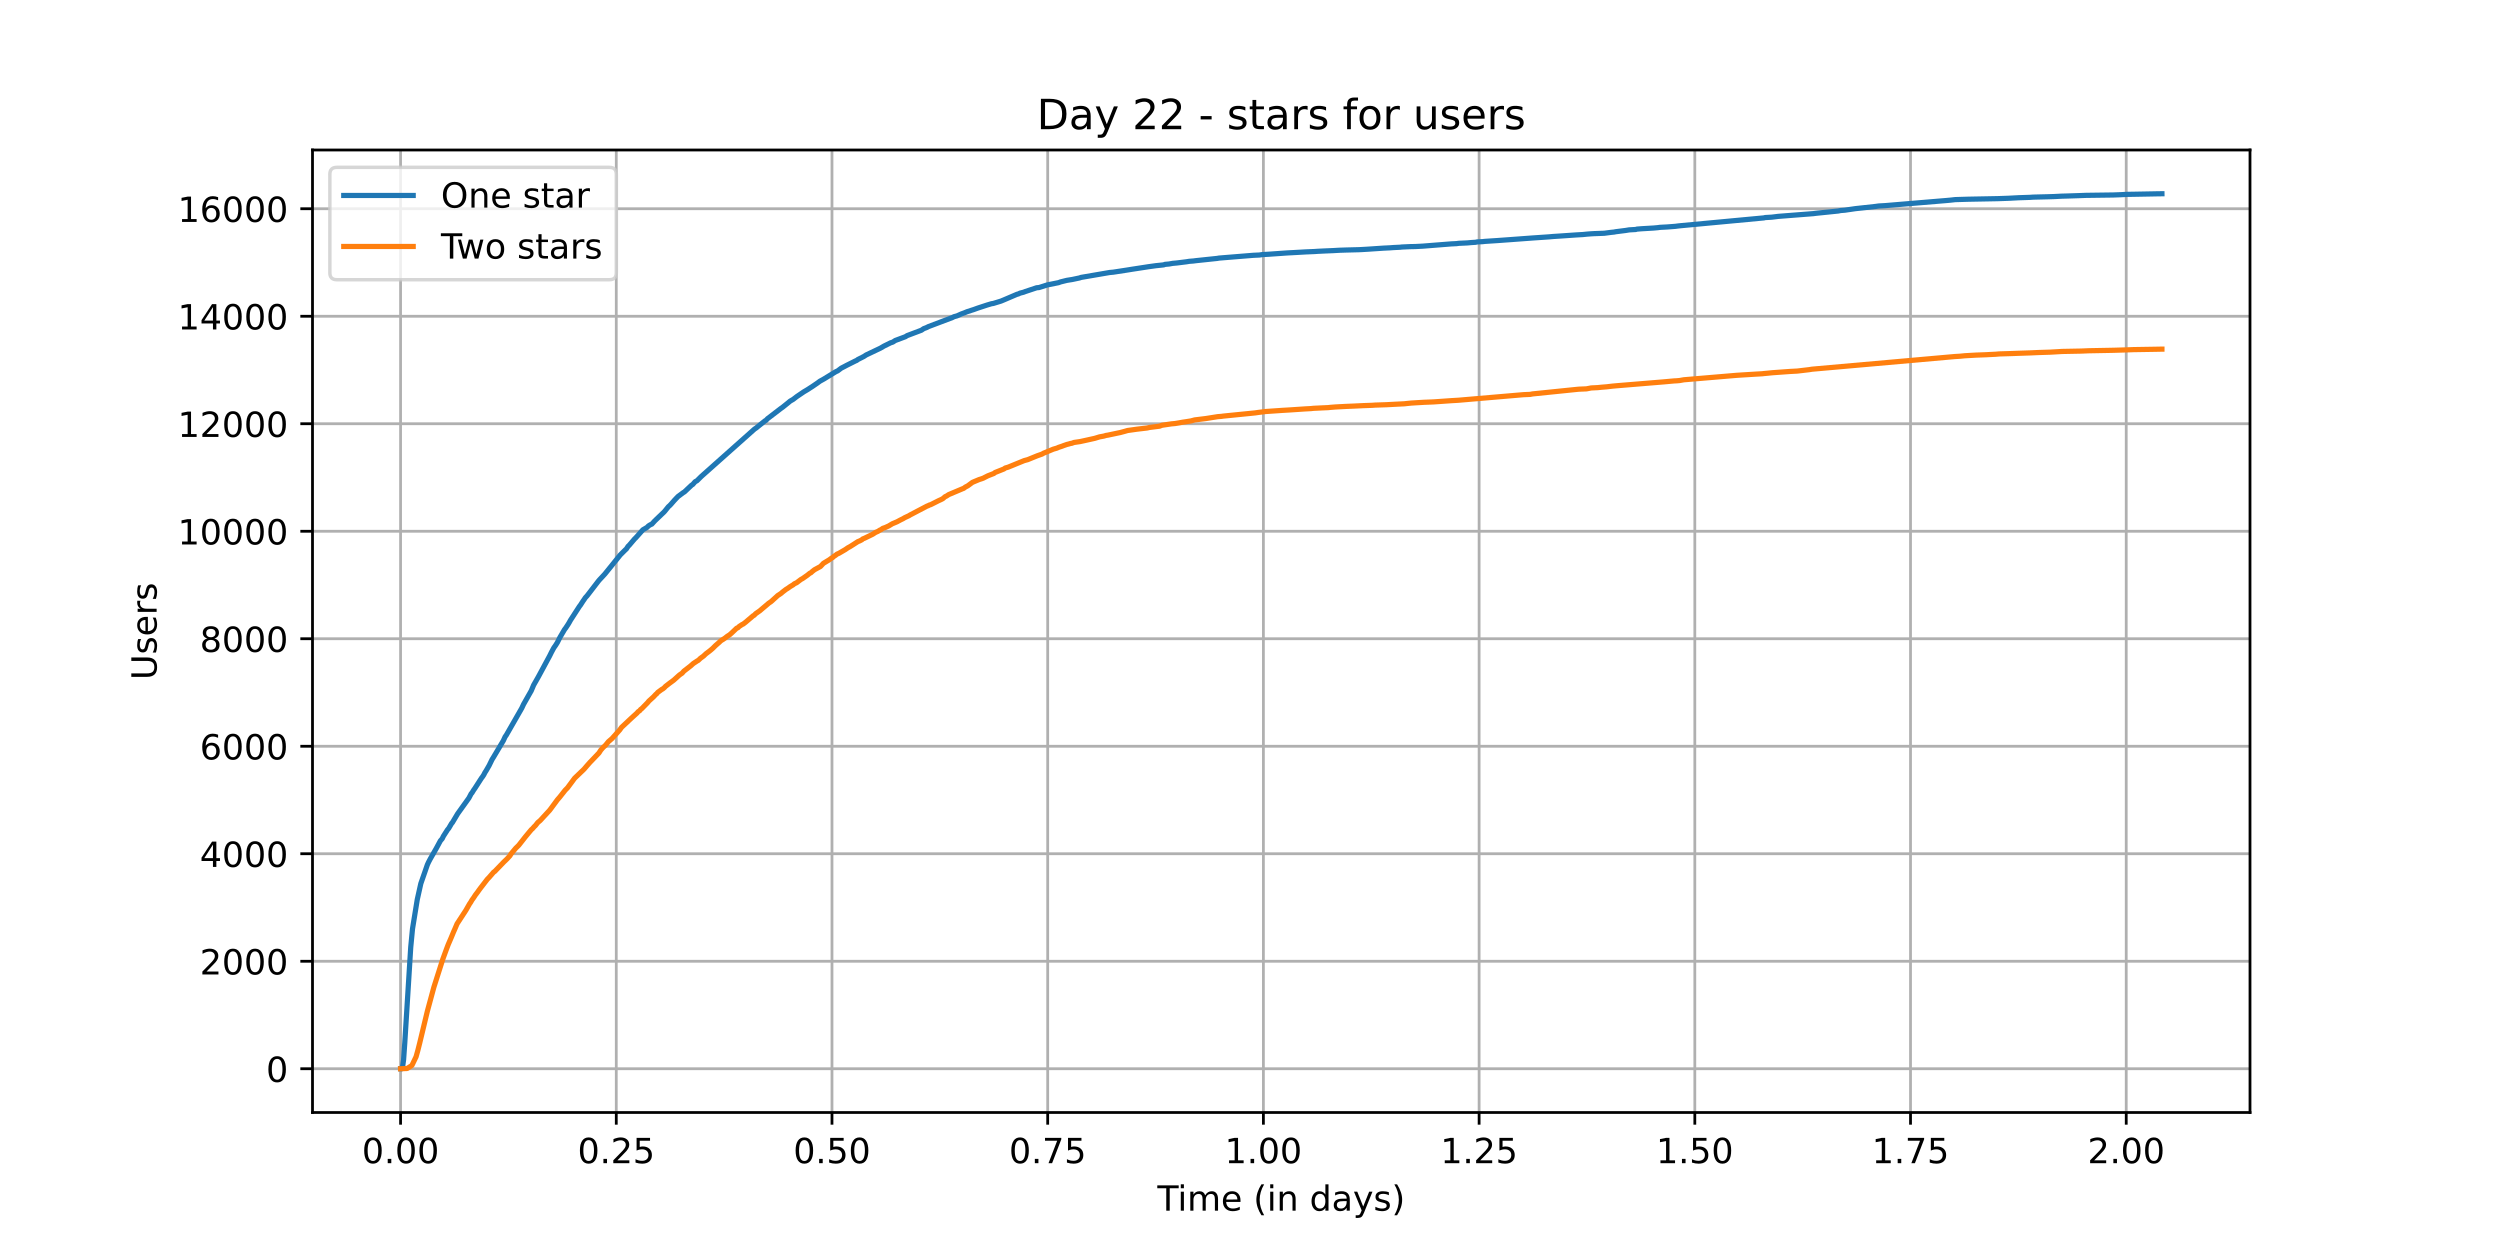 <?xml version="1.0" encoding="utf-8" standalone="no"?>
<!DOCTYPE svg PUBLIC "-//W3C//DTD SVG 1.1//EN"
  "http://www.w3.org/Graphics/SVG/1.1/DTD/svg11.dtd">
<!-- Created with matplotlib (https://matplotlib.org/) -->
<svg height="360pt" version="1.1" viewBox="0 0 720 360" width="720pt" xmlns="http://www.w3.org/2000/svg" xmlns:xlink="http://www.w3.org/1999/xlink">
 <defs>
  <style type="text/css">*{stroke-linecap:butt;stroke-linejoin:round;}</style>
 </defs>
 <g id="figure_1">
  <g id="patch_1">
   <path d="M 0 360 
L 720 360 
L 720 0 
L 0 0 
z
" style="fill:#ffffff;"/>
  </g>
  <g id="axes_1">
   <g id="patch_2">
    <path d="M 90 320.4 
L 648 320.4 
L 648 43.2 
L 90 43.2 
z
" style="fill:#ffffff;"/>
   </g>
   <g id="matplotlib.axis_1">
    <g id="xtick_1">
     <g id="line2d_1">
      <path clip-path="url(#pc4f436ec37)" d="M 115.364 320.4 
L 115.364 43.2 
" style="fill:none;stroke:#b0b0b0;stroke-linecap:square;stroke-width:0.8;"/>
     </g>
     <g id="line2d_2">
      <defs>
       <path d="M 0 0 
L 0 3.5 
" id="m039b99f39c" style="stroke:#000000;stroke-width:0.8;"/>
      </defs>
      <g>
       <use style="stroke:#000000;stroke-width:0.8;" x="115.364" xlink:href="#m039b99f39c" y="320.4"/>
      </g>
     </g>
     <g id="text_1">
      <!-- 0.00 -->
      <g transform="translate(104.231 334.998)scale(0.1 -0.1)">
       <defs>
        <path d="M 31.781 66.406 
Q 24.172 66.406 20.328 58.906 
Q 16.5 51.422 16.5 36.375 
Q 16.5 21.391 20.328 13.891 
Q 24.172 6.391 31.781 6.391 
Q 39.453 6.391 43.281 13.891 
Q 47.125 21.391 47.125 36.375 
Q 47.125 51.422 43.281 58.906 
Q 39.453 66.406 31.781 66.406 
z
M 31.781 74.219 
Q 44.047 74.219 50.516 64.516 
Q 56.984 54.828 56.984 36.375 
Q 56.984 17.969 50.516 8.266 
Q 44.047 -1.422 31.781 -1.422 
Q 19.531 -1.422 13.062 8.266 
Q 6.594 17.969 6.594 36.375 
Q 6.594 54.828 13.062 64.516 
Q 19.531 74.219 31.781 74.219 
z
" id="DejaVuSans-48"/>
        <path d="M 10.688 12.406 
L 21 12.406 
L 21 0 
L 10.688 0 
z
" id="DejaVuSans-46"/>
       </defs>
       <use xlink:href="#DejaVuSans-48"/>
       <use x="63.623" xlink:href="#DejaVuSans-46"/>
       <use x="95.41" xlink:href="#DejaVuSans-48"/>
       <use x="159.033" xlink:href="#DejaVuSans-48"/>
      </g>
     </g>
    </g>
    <g id="xtick_2">
     <g id="line2d_3">
      <path clip-path="url(#pc4f436ec37)" d="M 177.487 320.4 
L 177.487 43.2 
" style="fill:none;stroke:#b0b0b0;stroke-linecap:square;stroke-width:0.8;"/>
     </g>
     <g id="line2d_4">
      <g>
       <use style="stroke:#000000;stroke-width:0.8;" x="177.487" xlink:href="#m039b99f39c" y="320.4"/>
      </g>
     </g>
     <g id="text_2">
      <!-- 0.25 -->
      <g transform="translate(166.355 334.998)scale(0.1 -0.1)">
       <defs>
        <path d="M 19.188 8.297 
L 53.609 8.297 
L 53.609 0 
L 7.328 0 
L 7.328 8.297 
Q 12.938 14.109 22.625 23.891 
Q 32.328 33.688 34.812 36.531 
Q 39.547 41.844 41.422 45.531 
Q 43.312 49.219 43.312 52.781 
Q 43.312 58.594 39.234 62.25 
Q 35.156 65.922 28.609 65.922 
Q 23.969 65.922 18.812 64.312 
Q 13.672 62.703 7.812 59.422 
L 7.812 69.391 
Q 13.766 71.781 18.938 73 
Q 24.125 74.219 28.422 74.219 
Q 39.75 74.219 46.484 68.547 
Q 53.219 62.891 53.219 53.422 
Q 53.219 48.922 51.531 44.891 
Q 49.859 40.875 45.406 35.406 
Q 44.188 33.984 37.641 27.219 
Q 31.109 20.453 19.188 8.297 
z
" id="DejaVuSans-50"/>
        <path d="M 10.797 72.906 
L 49.516 72.906 
L 49.516 64.594 
L 19.828 64.594 
L 19.828 46.734 
Q 21.969 47.469 24.109 47.828 
Q 26.266 48.188 28.422 48.188 
Q 40.625 48.188 47.75 41.5 
Q 54.891 34.812 54.891 23.391 
Q 54.891 11.625 47.562 5.094 
Q 40.234 -1.422 26.906 -1.422 
Q 22.312 -1.422 17.547 -0.641 
Q 12.797 0.141 7.719 1.703 
L 7.719 11.625 
Q 12.109 9.234 16.797 8.062 
Q 21.484 6.891 26.703 6.891 
Q 35.156 6.891 40.078 11.328 
Q 45.016 15.766 45.016 23.391 
Q 45.016 31 40.078 35.438 
Q 35.156 39.891 26.703 39.891 
Q 22.75 39.891 18.812 39.016 
Q 14.891 38.141 10.797 36.281 
z
" id="DejaVuSans-53"/>
       </defs>
       <use xlink:href="#DejaVuSans-48"/>
       <use x="63.623" xlink:href="#DejaVuSans-46"/>
       <use x="95.41" xlink:href="#DejaVuSans-50"/>
       <use x="159.033" xlink:href="#DejaVuSans-53"/>
      </g>
     </g>
    </g>
    <g id="xtick_3">
     <g id="line2d_5">
      <path clip-path="url(#pc4f436ec37)" d="M 239.611 320.4 
L 239.611 43.2 
" style="fill:none;stroke:#b0b0b0;stroke-linecap:square;stroke-width:0.8;"/>
     </g>
     <g id="line2d_6">
      <g>
       <use style="stroke:#000000;stroke-width:0.8;" x="239.611" xlink:href="#m039b99f39c" y="320.4"/>
      </g>
     </g>
     <g id="text_3">
      <!-- 0.50 -->
      <g transform="translate(228.478 334.998)scale(0.1 -0.1)">
       <use xlink:href="#DejaVuSans-48"/>
       <use x="63.623" xlink:href="#DejaVuSans-46"/>
       <use x="95.41" xlink:href="#DejaVuSans-53"/>
       <use x="159.033" xlink:href="#DejaVuSans-48"/>
      </g>
     </g>
    </g>
    <g id="xtick_4">
     <g id="line2d_7">
      <path clip-path="url(#pc4f436ec37)" d="M 301.735 320.4 
L 301.735 43.2 
" style="fill:none;stroke:#b0b0b0;stroke-linecap:square;stroke-width:0.8;"/>
     </g>
     <g id="line2d_8">
      <g>
       <use style="stroke:#000000;stroke-width:0.8;" x="301.735" xlink:href="#m039b99f39c" y="320.4"/>
      </g>
     </g>
     <g id="text_4">
      <!-- 0.75 -->
      <g transform="translate(290.602 334.998)scale(0.1 -0.1)">
       <defs>
        <path d="M 8.203 72.906 
L 55.078 72.906 
L 55.078 68.703 
L 28.609 0 
L 18.312 0 
L 43.219 64.594 
L 8.203 64.594 
z
" id="DejaVuSans-55"/>
       </defs>
       <use xlink:href="#DejaVuSans-48"/>
       <use x="63.623" xlink:href="#DejaVuSans-46"/>
       <use x="95.41" xlink:href="#DejaVuSans-55"/>
       <use x="159.033" xlink:href="#DejaVuSans-53"/>
      </g>
     </g>
    </g>
    <g id="xtick_5">
     <g id="line2d_9">
      <path clip-path="url(#pc4f436ec37)" d="M 363.859 320.4 
L 363.859 43.2 
" style="fill:none;stroke:#b0b0b0;stroke-linecap:square;stroke-width:0.8;"/>
     </g>
     <g id="line2d_10">
      <g>
       <use style="stroke:#000000;stroke-width:0.8;" x="363.859" xlink:href="#m039b99f39c" y="320.4"/>
      </g>
     </g>
     <g id="text_5">
      <!-- 1.00 -->
      <g transform="translate(352.726 334.998)scale(0.1 -0.1)">
       <defs>
        <path d="M 12.406 8.297 
L 28.516 8.297 
L 28.516 63.922 
L 10.984 60.406 
L 10.984 69.391 
L 28.422 72.906 
L 38.281 72.906 
L 38.281 8.297 
L 54.391 8.297 
L 54.391 0 
L 12.406 0 
z
" id="DejaVuSans-49"/>
       </defs>
       <use xlink:href="#DejaVuSans-49"/>
       <use x="63.623" xlink:href="#DejaVuSans-46"/>
       <use x="95.41" xlink:href="#DejaVuSans-48"/>
       <use x="159.033" xlink:href="#DejaVuSans-48"/>
      </g>
     </g>
    </g>
    <g id="xtick_6">
     <g id="line2d_11">
      <path clip-path="url(#pc4f436ec37)" d="M 425.983 320.4 
L 425.983 43.2 
" style="fill:none;stroke:#b0b0b0;stroke-linecap:square;stroke-width:0.8;"/>
     </g>
     <g id="line2d_12">
      <g>
       <use style="stroke:#000000;stroke-width:0.8;" x="425.983" xlink:href="#m039b99f39c" y="320.4"/>
      </g>
     </g>
     <g id="text_6">
      <!-- 1.25 -->
      <g transform="translate(414.85 334.998)scale(0.1 -0.1)">
       <use xlink:href="#DejaVuSans-49"/>
       <use x="63.623" xlink:href="#DejaVuSans-46"/>
       <use x="95.41" xlink:href="#DejaVuSans-50"/>
       <use x="159.033" xlink:href="#DejaVuSans-53"/>
      </g>
     </g>
    </g>
    <g id="xtick_7">
     <g id="line2d_13">
      <path clip-path="url(#pc4f436ec37)" d="M 488.107 320.4 
L 488.107 43.2 
" style="fill:none;stroke:#b0b0b0;stroke-linecap:square;stroke-width:0.8;"/>
     </g>
     <g id="line2d_14">
      <g>
       <use style="stroke:#000000;stroke-width:0.8;" x="488.107" xlink:href="#m039b99f39c" y="320.4"/>
      </g>
     </g>
     <g id="text_7">
      <!-- 1.50 -->
      <g transform="translate(476.974 334.998)scale(0.1 -0.1)">
       <use xlink:href="#DejaVuSans-49"/>
       <use x="63.623" xlink:href="#DejaVuSans-46"/>
       <use x="95.41" xlink:href="#DejaVuSans-53"/>
       <use x="159.033" xlink:href="#DejaVuSans-48"/>
      </g>
     </g>
    </g>
    <g id="xtick_8">
     <g id="line2d_15">
      <path clip-path="url(#pc4f436ec37)" d="M 550.23 320.4 
L 550.23 43.2 
" style="fill:none;stroke:#b0b0b0;stroke-linecap:square;stroke-width:0.8;"/>
     </g>
     <g id="line2d_16">
      <g>
       <use style="stroke:#000000;stroke-width:0.8;" x="550.23" xlink:href="#m039b99f39c" y="320.4"/>
      </g>
     </g>
     <g id="text_8">
      <!-- 1.75 -->
      <g transform="translate(539.098 334.998)scale(0.1 -0.1)">
       <use xlink:href="#DejaVuSans-49"/>
       <use x="63.623" xlink:href="#DejaVuSans-46"/>
       <use x="95.41" xlink:href="#DejaVuSans-55"/>
       <use x="159.033" xlink:href="#DejaVuSans-53"/>
      </g>
     </g>
    </g>
    <g id="xtick_9">
     <g id="line2d_17">
      <path clip-path="url(#pc4f436ec37)" d="M 612.354 320.4 
L 612.354 43.2 
" style="fill:none;stroke:#b0b0b0;stroke-linecap:square;stroke-width:0.8;"/>
     </g>
     <g id="line2d_18">
      <g>
       <use style="stroke:#000000;stroke-width:0.8;" x="612.354" xlink:href="#m039b99f39c" y="320.4"/>
      </g>
     </g>
     <g id="text_9">
      <!-- 2.00 -->
      <g transform="translate(601.221 334.998)scale(0.1 -0.1)">
       <use xlink:href="#DejaVuSans-50"/>
       <use x="63.623" xlink:href="#DejaVuSans-46"/>
       <use x="95.41" xlink:href="#DejaVuSans-48"/>
       <use x="159.033" xlink:href="#DejaVuSans-48"/>
      </g>
     </g>
    </g>
    <g id="text_10">
     <!-- Time (in days) -->
     <g transform="translate(333.327 348.677)scale(0.1 -0.1)">
      <defs>
       <path d="M -0.297 72.906 
L 61.375 72.906 
L 61.375 64.594 
L 35.5 64.594 
L 35.5 0 
L 25.594 0 
L 25.594 64.594 
L -0.297 64.594 
z
" id="DejaVuSans-84"/>
       <path d="M 9.422 54.688 
L 18.406 54.688 
L 18.406 0 
L 9.422 0 
z
M 9.422 75.984 
L 18.406 75.984 
L 18.406 64.594 
L 9.422 64.594 
z
" id="DejaVuSans-105"/>
       <path d="M 52 44.188 
Q 55.375 50.25 60.062 53.125 
Q 64.75 56 71.094 56 
Q 79.641 56 84.281 50.016 
Q 88.922 44.047 88.922 33.016 
L 88.922 0 
L 79.891 0 
L 79.891 32.719 
Q 79.891 40.578 77.094 44.375 
Q 74.312 48.188 68.609 48.188 
Q 61.625 48.188 57.562 43.547 
Q 53.516 38.922 53.516 30.906 
L 53.516 0 
L 44.484 0 
L 44.484 32.719 
Q 44.484 40.625 41.703 44.406 
Q 38.922 48.188 33.109 48.188 
Q 26.219 48.188 22.156 43.531 
Q 18.109 38.875 18.109 30.906 
L 18.109 0 
L 9.078 0 
L 9.078 54.688 
L 18.109 54.688 
L 18.109 46.188 
Q 21.188 51.219 25.484 53.609 
Q 29.781 56 35.688 56 
Q 41.656 56 45.828 52.969 
Q 50 49.953 52 44.188 
z
" id="DejaVuSans-109"/>
       <path d="M 56.203 29.594 
L 56.203 25.203 
L 14.891 25.203 
Q 15.484 15.922 20.484 11.062 
Q 25.484 6.203 34.422 6.203 
Q 39.594 6.203 44.453 7.469 
Q 49.312 8.734 54.109 11.281 
L 54.109 2.781 
Q 49.266 0.734 44.188 -0.344 
Q 39.109 -1.422 33.891 -1.422 
Q 20.797 -1.422 13.156 6.188 
Q 5.516 13.812 5.516 26.812 
Q 5.516 40.234 12.766 48.109 
Q 20.016 56 32.328 56 
Q 43.359 56 49.781 48.891 
Q 56.203 41.797 56.203 29.594 
z
M 47.219 32.234 
Q 47.125 39.594 43.094 43.984 
Q 39.062 48.391 32.422 48.391 
Q 24.906 48.391 20.391 44.141 
Q 15.875 39.891 15.188 32.172 
z
" id="DejaVuSans-101"/>
       <path id="DejaVuSans-32"/>
       <path d="M 31 75.875 
Q 24.469 64.656 21.281 53.656 
Q 18.109 42.672 18.109 31.391 
Q 18.109 20.125 21.312 9.062 
Q 24.516 -2 31 -13.188 
L 23.188 -13.188 
Q 15.875 -1.703 12.234 9.375 
Q 8.594 20.453 8.594 31.391 
Q 8.594 42.281 12.203 53.312 
Q 15.828 64.359 23.188 75.875 
z
" id="DejaVuSans-40"/>
       <path d="M 54.891 33.016 
L 54.891 0 
L 45.906 0 
L 45.906 32.719 
Q 45.906 40.484 42.875 44.328 
Q 39.844 48.188 33.797 48.188 
Q 26.516 48.188 22.312 43.547 
Q 18.109 38.922 18.109 30.906 
L 18.109 0 
L 9.078 0 
L 9.078 54.688 
L 18.109 54.688 
L 18.109 46.188 
Q 21.344 51.125 25.703 53.562 
Q 30.078 56 35.797 56 
Q 45.219 56 50.047 50.172 
Q 54.891 44.344 54.891 33.016 
z
" id="DejaVuSans-110"/>
       <path d="M 45.406 46.391 
L 45.406 75.984 
L 54.391 75.984 
L 54.391 0 
L 45.406 0 
L 45.406 8.203 
Q 42.578 3.328 38.25 0.953 
Q 33.938 -1.422 27.875 -1.422 
Q 17.969 -1.422 11.734 6.484 
Q 5.516 14.406 5.516 27.297 
Q 5.516 40.188 11.734 48.094 
Q 17.969 56 27.875 56 
Q 33.938 56 38.25 53.625 
Q 42.578 51.266 45.406 46.391 
z
M 14.797 27.297 
Q 14.797 17.391 18.875 11.75 
Q 22.953 6.109 30.078 6.109 
Q 37.203 6.109 41.297 11.75 
Q 45.406 17.391 45.406 27.297 
Q 45.406 37.203 41.297 42.844 
Q 37.203 48.484 30.078 48.484 
Q 22.953 48.484 18.875 42.844 
Q 14.797 37.203 14.797 27.297 
z
" id="DejaVuSans-100"/>
       <path d="M 34.281 27.484 
Q 23.391 27.484 19.188 25 
Q 14.984 22.516 14.984 16.5 
Q 14.984 11.719 18.141 8.906 
Q 21.297 6.109 26.703 6.109 
Q 34.188 6.109 38.703 11.406 
Q 43.219 16.703 43.219 25.484 
L 43.219 27.484 
z
M 52.203 31.203 
L 52.203 0 
L 43.219 0 
L 43.219 8.297 
Q 40.141 3.328 35.547 0.953 
Q 30.953 -1.422 24.312 -1.422 
Q 15.922 -1.422 10.953 3.297 
Q 6 8.016 6 15.922 
Q 6 25.141 12.172 29.828 
Q 18.359 34.516 30.609 34.516 
L 43.219 34.516 
L 43.219 35.406 
Q 43.219 41.609 39.141 45 
Q 35.062 48.391 27.688 48.391 
Q 23 48.391 18.547 47.266 
Q 14.109 46.141 10.016 43.891 
L 10.016 52.203 
Q 14.938 54.109 19.578 55.047 
Q 24.219 56 28.609 56 
Q 40.484 56 46.344 49.844 
Q 52.203 43.703 52.203 31.203 
z
" id="DejaVuSans-97"/>
       <path d="M 32.172 -5.078 
Q 28.375 -14.844 24.75 -17.812 
Q 21.141 -20.797 15.094 -20.797 
L 7.906 -20.797 
L 7.906 -13.281 
L 13.188 -13.281 
Q 16.891 -13.281 18.938 -11.516 
Q 21 -9.766 23.484 -3.219 
L 25.094 0.875 
L 2.984 54.688 
L 12.5 54.688 
L 29.594 11.922 
L 46.688 54.688 
L 56.203 54.688 
z
" id="DejaVuSans-121"/>
       <path d="M 44.281 53.078 
L 44.281 44.578 
Q 40.484 46.531 36.375 47.5 
Q 32.281 48.484 27.875 48.484 
Q 21.188 48.484 17.844 46.438 
Q 14.5 44.391 14.5 40.281 
Q 14.5 37.156 16.891 35.375 
Q 19.281 33.594 26.516 31.984 
L 29.594 31.297 
Q 39.156 29.25 43.188 25.516 
Q 47.219 21.781 47.219 15.094 
Q 47.219 7.469 41.188 3.016 
Q 35.156 -1.422 24.609 -1.422 
Q 20.219 -1.422 15.453 -0.562 
Q 10.688 0.297 5.422 2 
L 5.422 11.281 
Q 10.406 8.688 15.234 7.391 
Q 20.062 6.109 24.812 6.109 
Q 31.156 6.109 34.562 8.281 
Q 37.984 10.453 37.984 14.406 
Q 37.984 18.062 35.516 20.016 
Q 33.062 21.969 24.703 23.781 
L 21.578 24.516 
Q 13.234 26.266 9.516 29.906 
Q 5.812 33.547 5.812 39.891 
Q 5.812 47.609 11.281 51.797 
Q 16.75 56 26.812 56 
Q 31.781 56 36.172 55.266 
Q 40.578 54.547 44.281 53.078 
z
" id="DejaVuSans-115"/>
       <path d="M 8.016 75.875 
L 15.828 75.875 
Q 23.141 64.359 26.781 53.312 
Q 30.422 42.281 30.422 31.391 
Q 30.422 20.453 26.781 9.375 
Q 23.141 -1.703 15.828 -13.188 
L 8.016 -13.188 
Q 14.5 -2 17.703 9.062 
Q 20.906 20.125 20.906 31.391 
Q 20.906 42.672 17.703 53.656 
Q 14.5 64.656 8.016 75.875 
z
" id="DejaVuSans-41"/>
      </defs>
      <use xlink:href="#DejaVuSans-84"/>
      <use x="57.959" xlink:href="#DejaVuSans-105"/>
      <use x="85.742" xlink:href="#DejaVuSans-109"/>
      <use x="183.154" xlink:href="#DejaVuSans-101"/>
      <use x="244.678" xlink:href="#DejaVuSans-32"/>
      <use x="276.465" xlink:href="#DejaVuSans-40"/>
      <use x="315.479" xlink:href="#DejaVuSans-105"/>
      <use x="343.262" xlink:href="#DejaVuSans-110"/>
      <use x="406.641" xlink:href="#DejaVuSans-32"/>
      <use x="438.428" xlink:href="#DejaVuSans-100"/>
      <use x="501.904" xlink:href="#DejaVuSans-97"/>
      <use x="563.184" xlink:href="#DejaVuSans-121"/>
      <use x="622.363" xlink:href="#DejaVuSans-115"/>
      <use x="674.463" xlink:href="#DejaVuSans-41"/>
     </g>
    </g>
   </g>
   <g id="matplotlib.axis_2">
    <g id="ytick_1">
     <g id="line2d_19">
      <path clip-path="url(#pc4f436ec37)" d="M 90 307.8 
L 648 307.8 
" style="fill:none;stroke:#b0b0b0;stroke-linecap:square;stroke-width:0.8;"/>
     </g>
     <g id="line2d_20">
      <defs>
       <path d="M 0 0 
L -3.5 0 
" id="m87b42244f3" style="stroke:#000000;stroke-width:0.8;"/>
      </defs>
      <g>
       <use style="stroke:#000000;stroke-width:0.8;" x="90" xlink:href="#m87b42244f3" y="307.8"/>
      </g>
     </g>
     <g id="text_11">
      <!-- 0 -->
      <g transform="translate(76.638 311.599)scale(0.1 -0.1)">
       <use xlink:href="#DejaVuSans-48"/>
      </g>
     </g>
    </g>
    <g id="ytick_2">
     <g id="line2d_21">
      <path clip-path="url(#pc4f436ec37)" d="M 90 276.84 
L 648 276.84 
" style="fill:none;stroke:#b0b0b0;stroke-linecap:square;stroke-width:0.8;"/>
     </g>
     <g id="line2d_22">
      <g>
       <use style="stroke:#000000;stroke-width:0.8;" x="90" xlink:href="#m87b42244f3" y="276.84"/>
      </g>
     </g>
     <g id="text_12">
      <!-- 2000 -->
      <g transform="translate(57.55 280.639)scale(0.1 -0.1)">
       <use xlink:href="#DejaVuSans-50"/>
       <use x="63.623" xlink:href="#DejaVuSans-48"/>
       <use x="127.246" xlink:href="#DejaVuSans-48"/>
       <use x="190.869" xlink:href="#DejaVuSans-48"/>
      </g>
     </g>
    </g>
    <g id="ytick_3">
     <g id="line2d_23">
      <path clip-path="url(#pc4f436ec37)" d="M 90 245.88 
L 648 245.88 
" style="fill:none;stroke:#b0b0b0;stroke-linecap:square;stroke-width:0.8;"/>
     </g>
     <g id="line2d_24">
      <g>
       <use style="stroke:#000000;stroke-width:0.8;" x="90" xlink:href="#m87b42244f3" y="245.88"/>
      </g>
     </g>
     <g id="text_13">
      <!-- 4000 -->
      <g transform="translate(57.55 249.679)scale(0.1 -0.1)">
       <defs>
        <path d="M 37.797 64.312 
L 12.891 25.391 
L 37.797 25.391 
z
M 35.203 72.906 
L 47.609 72.906 
L 47.609 25.391 
L 58.016 25.391 
L 58.016 17.188 
L 47.609 17.188 
L 47.609 0 
L 37.797 0 
L 37.797 17.188 
L 4.891 17.188 
L 4.891 26.703 
z
" id="DejaVuSans-52"/>
       </defs>
       <use xlink:href="#DejaVuSans-52"/>
       <use x="63.623" xlink:href="#DejaVuSans-48"/>
       <use x="127.246" xlink:href="#DejaVuSans-48"/>
       <use x="190.869" xlink:href="#DejaVuSans-48"/>
      </g>
     </g>
    </g>
    <g id="ytick_4">
     <g id="line2d_25">
      <path clip-path="url(#pc4f436ec37)" d="M 90 214.92 
L 648 214.92 
" style="fill:none;stroke:#b0b0b0;stroke-linecap:square;stroke-width:0.8;"/>
     </g>
     <g id="line2d_26">
      <g>
       <use style="stroke:#000000;stroke-width:0.8;" x="90" xlink:href="#m87b42244f3" y="214.92"/>
      </g>
     </g>
     <g id="text_14">
      <!-- 6000 -->
      <g transform="translate(57.55 218.719)scale(0.1 -0.1)">
       <defs>
        <path d="M 33.016 40.375 
Q 26.375 40.375 22.484 35.828 
Q 18.609 31.297 18.609 23.391 
Q 18.609 15.531 22.484 10.953 
Q 26.375 6.391 33.016 6.391 
Q 39.656 6.391 43.531 10.953 
Q 47.406 15.531 47.406 23.391 
Q 47.406 31.297 43.531 35.828 
Q 39.656 40.375 33.016 40.375 
z
M 52.594 71.297 
L 52.594 62.312 
Q 48.875 64.062 45.094 64.984 
Q 41.312 65.922 37.594 65.922 
Q 27.828 65.922 22.672 59.328 
Q 17.531 52.734 16.797 39.406 
Q 19.672 43.656 24.016 45.922 
Q 28.375 48.188 33.594 48.188 
Q 44.578 48.188 50.953 41.516 
Q 57.328 34.859 57.328 23.391 
Q 57.328 12.156 50.688 5.359 
Q 44.047 -1.422 33.016 -1.422 
Q 20.359 -1.422 13.672 8.266 
Q 6.984 17.969 6.984 36.375 
Q 6.984 53.656 15.188 63.938 
Q 23.391 74.219 37.203 74.219 
Q 40.922 74.219 44.703 73.484 
Q 48.484 72.75 52.594 71.297 
z
" id="DejaVuSans-54"/>
       </defs>
       <use xlink:href="#DejaVuSans-54"/>
       <use x="63.623" xlink:href="#DejaVuSans-48"/>
       <use x="127.246" xlink:href="#DejaVuSans-48"/>
       <use x="190.869" xlink:href="#DejaVuSans-48"/>
      </g>
     </g>
    </g>
    <g id="ytick_5">
     <g id="line2d_27">
      <path clip-path="url(#pc4f436ec37)" d="M 90 183.959 
L 648 183.959 
" style="fill:none;stroke:#b0b0b0;stroke-linecap:square;stroke-width:0.8;"/>
     </g>
     <g id="line2d_28">
      <g>
       <use style="stroke:#000000;stroke-width:0.8;" x="90" xlink:href="#m87b42244f3" y="183.959"/>
      </g>
     </g>
     <g id="text_15">
      <!-- 8000 -->
      <g transform="translate(57.55 187.759)scale(0.1 -0.1)">
       <defs>
        <path d="M 31.781 34.625 
Q 24.75 34.625 20.719 30.859 
Q 16.703 27.094 16.703 20.516 
Q 16.703 13.922 20.719 10.156 
Q 24.75 6.391 31.781 6.391 
Q 38.812 6.391 42.859 10.172 
Q 46.922 13.969 46.922 20.516 
Q 46.922 27.094 42.891 30.859 
Q 38.875 34.625 31.781 34.625 
z
M 21.922 38.812 
Q 15.578 40.375 12.031 44.719 
Q 8.5 49.078 8.5 55.328 
Q 8.5 64.062 14.719 69.141 
Q 20.953 74.219 31.781 74.219 
Q 42.672 74.219 48.875 69.141 
Q 55.078 64.062 55.078 55.328 
Q 55.078 49.078 51.531 44.719 
Q 48 40.375 41.703 38.812 
Q 48.828 37.156 52.797 32.312 
Q 56.781 27.484 56.781 20.516 
Q 56.781 9.906 50.312 4.234 
Q 43.844 -1.422 31.781 -1.422 
Q 19.734 -1.422 13.25 4.234 
Q 6.781 9.906 6.781 20.516 
Q 6.781 27.484 10.781 32.312 
Q 14.797 37.156 21.922 38.812 
z
M 18.312 54.391 
Q 18.312 48.734 21.844 45.562 
Q 25.391 42.391 31.781 42.391 
Q 38.141 42.391 41.719 45.562 
Q 45.312 48.734 45.312 54.391 
Q 45.312 60.062 41.719 63.234 
Q 38.141 66.406 31.781 66.406 
Q 25.391 66.406 21.844 63.234 
Q 18.312 60.062 18.312 54.391 
z
" id="DejaVuSans-56"/>
       </defs>
       <use xlink:href="#DejaVuSans-56"/>
       <use x="63.623" xlink:href="#DejaVuSans-48"/>
       <use x="127.246" xlink:href="#DejaVuSans-48"/>
       <use x="190.869" xlink:href="#DejaVuSans-48"/>
      </g>
     </g>
    </g>
    <g id="ytick_6">
     <g id="line2d_29">
      <path clip-path="url(#pc4f436ec37)" d="M 90 152.999 
L 648 152.999 
" style="fill:none;stroke:#b0b0b0;stroke-linecap:square;stroke-width:0.8;"/>
     </g>
     <g id="line2d_30">
      <g>
       <use style="stroke:#000000;stroke-width:0.8;" x="90" xlink:href="#m87b42244f3" y="152.999"/>
      </g>
     </g>
     <g id="text_16">
      <!-- 10000 -->
      <g transform="translate(51.188 156.799)scale(0.1 -0.1)">
       <use xlink:href="#DejaVuSans-49"/>
       <use x="63.623" xlink:href="#DejaVuSans-48"/>
       <use x="127.246" xlink:href="#DejaVuSans-48"/>
       <use x="190.869" xlink:href="#DejaVuSans-48"/>
       <use x="254.492" xlink:href="#DejaVuSans-48"/>
      </g>
     </g>
    </g>
    <g id="ytick_7">
     <g id="line2d_31">
      <path clip-path="url(#pc4f436ec37)" d="M 90 122.039 
L 648 122.039 
" style="fill:none;stroke:#b0b0b0;stroke-linecap:square;stroke-width:0.8;"/>
     </g>
     <g id="line2d_32">
      <g>
       <use style="stroke:#000000;stroke-width:0.8;" x="90" xlink:href="#m87b42244f3" y="122.039"/>
      </g>
     </g>
     <g id="text_17">
      <!-- 12000 -->
      <g transform="translate(51.188 125.838)scale(0.1 -0.1)">
       <use xlink:href="#DejaVuSans-49"/>
       <use x="63.623" xlink:href="#DejaVuSans-50"/>
       <use x="127.246" xlink:href="#DejaVuSans-48"/>
       <use x="190.869" xlink:href="#DejaVuSans-48"/>
       <use x="254.492" xlink:href="#DejaVuSans-48"/>
      </g>
     </g>
    </g>
    <g id="ytick_8">
     <g id="line2d_33">
      <path clip-path="url(#pc4f436ec37)" d="M 90 91.079 
L 648 91.079 
" style="fill:none;stroke:#b0b0b0;stroke-linecap:square;stroke-width:0.8;"/>
     </g>
     <g id="line2d_34">
      <g>
       <use style="stroke:#000000;stroke-width:0.8;" x="90" xlink:href="#m87b42244f3" y="91.079"/>
      </g>
     </g>
     <g id="text_18">
      <!-- 14000 -->
      <g transform="translate(51.188 94.878)scale(0.1 -0.1)">
       <use xlink:href="#DejaVuSans-49"/>
       <use x="63.623" xlink:href="#DejaVuSans-52"/>
       <use x="127.246" xlink:href="#DejaVuSans-48"/>
       <use x="190.869" xlink:href="#DejaVuSans-48"/>
       <use x="254.492" xlink:href="#DejaVuSans-48"/>
      </g>
     </g>
    </g>
    <g id="ytick_9">
     <g id="line2d_35">
      <path clip-path="url(#pc4f436ec37)" d="M 90 60.119 
L 648 60.119 
" style="fill:none;stroke:#b0b0b0;stroke-linecap:square;stroke-width:0.8;"/>
     </g>
     <g id="line2d_36">
      <g>
       <use style="stroke:#000000;stroke-width:0.8;" x="90" xlink:href="#m87b42244f3" y="60.119"/>
      </g>
     </g>
     <g id="text_19">
      <!-- 16000 -->
      <g transform="translate(51.188 63.918)scale(0.1 -0.1)">
       <use xlink:href="#DejaVuSans-49"/>
       <use x="63.623" xlink:href="#DejaVuSans-54"/>
       <use x="127.246" xlink:href="#DejaVuSans-48"/>
       <use x="190.869" xlink:href="#DejaVuSans-48"/>
       <use x="254.492" xlink:href="#DejaVuSans-48"/>
      </g>
     </g>
    </g>
    <g id="text_20">
     <!-- Users -->
     <g transform="translate(45.108 195.801)rotate(-90)scale(0.1 -0.1)">
      <defs>
       <path d="M 8.688 72.906 
L 18.609 72.906 
L 18.609 28.609 
Q 18.609 16.891 22.844 11.734 
Q 27.094 6.594 36.625 6.594 
Q 46.094 6.594 50.344 11.734 
Q 54.594 16.891 54.594 28.609 
L 54.594 72.906 
L 64.5 72.906 
L 64.5 27.391 
Q 64.5 13.141 57.438 5.859 
Q 50.391 -1.422 36.625 -1.422 
Q 22.797 -1.422 15.734 5.859 
Q 8.688 13.141 8.688 27.391 
z
" id="DejaVuSans-85"/>
       <path d="M 41.109 46.297 
Q 39.594 47.172 37.812 47.578 
Q 36.031 48 33.891 48 
Q 26.266 48 22.188 43.047 
Q 18.109 38.094 18.109 28.812 
L 18.109 0 
L 9.078 0 
L 9.078 54.688 
L 18.109 54.688 
L 18.109 46.188 
Q 20.953 51.172 25.484 53.578 
Q 30.031 56 36.531 56 
Q 37.453 56 38.578 55.875 
Q 39.703 55.766 41.062 55.516 
z
" id="DejaVuSans-114"/>
      </defs>
      <use xlink:href="#DejaVuSans-85"/>
      <use x="73.193" xlink:href="#DejaVuSans-115"/>
      <use x="125.293" xlink:href="#DejaVuSans-101"/>
      <use x="186.816" xlink:href="#DejaVuSans-114"/>
      <use x="227.93" xlink:href="#DejaVuSans-115"/>
     </g>
    </g>
   </g>
   <g id="line2d_37">
    <path clip-path="url(#pc4f436ec37)" d="M 115.364 307.8 
L 115.723 307.8 
L 115.893 307.614 
L 116.235 305.184 
L 116.577 300.308 
L 118.289 272.831 
L 118.801 267.505 
L 120.17 259.069 
L 121.196 254.471 
L 122.393 251.035 
L 123.077 249.053 
L 123.42 248.31 
L 123.932 247.335 
L 125.643 244.347 
L 126.839 242.134 
L 127.351 241.545 
L 127.693 240.833 
L 128.89 238.96 
L 129.232 238.558 
L 130.086 237.103 
L 130.259 236.948 
L 131.798 234.363 
L 135.048 229.827 
L 135.732 228.527 
L 135.902 228.387 
L 136.417 227.536 
L 136.759 227.056 
L 138.64 224.13 
L 138.982 223.681 
L 139.324 223.155 
L 139.664 222.489 
L 140.006 221.963 
L 140.863 220.477 
L 141.717 218.728 
L 142.06 218.186 
L 144.967 213.294 
L 145.479 212.18 
L 145.822 211.7 
L 150.268 203.944 
L 150.78 202.845 
L 153.003 198.929 
L 153.688 197.303 
L 155.057 194.904 
L 158.307 188.882 
L 158.819 187.845 
L 159.503 186.576 
L 160.015 185.848 
L 160.527 185.028 
L 160.869 184.331 
L 161.212 183.65 
L 162.581 181.312 
L 162.923 180.863 
L 163.607 179.826 
L 163.95 179.254 
L 164.289 178.634 
L 166.855 174.671 
L 167.197 174.223 
L 167.881 173.154 
L 168.224 172.675 
L 168.566 172.148 
L 169.078 171.591 
L 172.328 167.365 
L 172.67 166.962 
L 173.524 166.049 
L 174.209 165.306 
L 178.655 159.795 
L 180.194 158.263 
L 180.364 158.139 
L 180.878 157.349 
L 181.221 157.024 
L 182.759 155.213 
L 183.102 154.888 
L 185.152 152.581 
L 186.349 151.885 
L 186.691 151.529 
L 187.033 151.281 
L 187.548 151.002 
L 187.718 150.956 
L 188.572 150.012 
L 190.626 148.046 
L 191.137 147.566 
L 191.48 147.194 
L 192.506 145.925 
L 192.849 145.631 
L 193.191 145.275 
L 194.215 144.098 
L 195.242 143.015 
L 196.78 141.869 
L 197.123 141.668 
L 199.173 139.733 
L 199.516 139.516 
L 200.2 138.727 
L 200.715 138.464 
L 201.739 137.442 
L 202.081 137.117 
L 217.301 123.572 
L 217.813 123.231 
L 218.328 122.798 
L 220.037 121.435 
L 220.379 121.157 
L 220.551 121.11 
L 221.063 120.569 
L 224.825 117.689 
L 225.51 117.194 
L 227.048 115.956 
L 227.563 115.522 
L 228.418 115.027 
L 229.444 114.237 
L 231.495 112.844 
L 232.179 112.442 
L 232.691 112.132 
L 233.376 111.683 
L 233.891 111.358 
L 235.432 110.305 
L 236.117 109.794 
L 237.313 109.129 
L 240.733 107.039 
L 241.245 106.807 
L 242.272 106.033 
L 243.298 105.506 
L 243.813 105.228 
L 246.379 103.943 
L 246.718 103.804 
L 247.06 103.541 
L 248.772 102.674 
L 249.456 102.225 
L 253.56 100.274 
L 254.587 99.671 
L 256.468 98.742 
L 257.153 98.51 
L 257.837 98.061 
L 260.745 96.977 
L 261.26 96.652 
L 265.364 95.104 
L 266.048 94.639 
L 266.733 94.392 
L 267.417 94.051 
L 274.26 91.466 
L 274.775 91.203 
L 275.629 90.971 
L 276.828 90.429 
L 277.682 90.119 
L 278.536 89.763 
L 279.221 89.562 
L 279.736 89.376 
L 280.417 89.16 
L 281.617 88.726 
L 284.352 87.828 
L 285.036 87.627 
L 285.551 87.472 
L 286.063 87.395 
L 288.289 86.714 
L 289.144 86.358 
L 292.908 84.748 
L 293.251 84.67 
L 293.763 84.423 
L 294.789 84.159 
L 295.301 83.958 
L 298.554 82.875 
L 299.239 82.813 
L 301.632 82.054 
L 304.882 81.404 
L 305.396 81.203 
L 306.765 80.862 
L 307.277 80.738 
L 308.816 80.491 
L 310.87 80.057 
L 311.384 79.887 
L 319.593 78.478 
L 320.62 78.385 
L 324.554 77.782 
L 326.093 77.534 
L 330.027 76.93 
L 330.712 76.822 
L 332.938 76.512 
L 334.304 76.373 
L 335.161 76.28 
L 335.503 76.141 
L 336.7 76.032 
L 337.727 75.847 
L 338.923 75.738 
L 341.661 75.398 
L 342.515 75.258 
L 343.712 75.166 
L 344.396 75.073 
L 350.554 74.423 
L 351.066 74.33 
L 360.983 73.525 
L 362.694 73.447 
L 363.548 73.323 
L 365.429 73.215 
L 370.73 72.844 
L 372.784 72.735 
L 376.034 72.549 
L 378.596 72.441 
L 379.453 72.379 
L 381.676 72.271 
L 383.9 72.178 
L 385.781 72.07 
L 387.662 72.008 
L 391.251 71.915 
L 391.935 71.884 
L 393.816 71.775 
L 398.435 71.466 
L 400.316 71.373 
L 401.34 71.296 
L 403.221 71.203 
L 403.736 71.141 
L 406.129 71.032 
L 407.668 71.001 
L 409.721 70.893 
L 417.93 70.243 
L 419.468 70.166 
L 420.153 70.073 
L 422.546 69.964 
L 423.745 69.856 
L 424.942 69.778 
L 425.454 69.67 
L 426.992 69.593 
L 427.677 69.515 
L 431.229 69.283 
L 434.861 69.02 
L 441.373 68.54 
L 446.121 68.215 
L 447.318 68.107 
L 449.026 67.998 
L 453.985 67.658 
L 455.866 67.549 
L 457.065 67.426 
L 458.261 67.333 
L 459.116 67.286 
L 462.023 67.178 
L 463.904 66.93 
L 464.928 66.822 
L 465.27 66.744 
L 468.178 66.373 
L 469.205 66.203 
L 471.086 66.094 
L 471.428 65.986 
L 472.794 65.878 
L 476.214 65.676 
L 477.413 65.568 
L 478.098 65.475 
L 480.148 65.367 
L 481.175 65.289 
L 482.541 65.181 
L 483.226 65.088 
L 484.253 64.98 
L 508.024 62.751 
L 508.366 62.658 
L 510.247 62.549 
L 512.128 62.317 
L 513.497 62.209 
L 522.223 61.528 
L 523.077 61.419 
L 529.407 60.769 
L 530.092 60.63 
L 531.288 60.537 
L 534.369 60.088 
L 540.184 59.453 
L 541.038 59.329 
L 542.922 59.221 
L 560.544 57.75 
L 561.741 57.642 
L 563.11 57.487 
L 566.702 57.379 
L 568.246 57.348 
L 573.889 57.24 
L 575.431 57.209 
L 578.508 57.1 
L 581.416 56.946 
L 584.666 56.837 
L 585.523 56.775 
L 589.8 56.667 
L 591.681 56.605 
L 593.734 56.497 
L 595.446 56.45 
L 598.696 56.342 
L 600.746 56.264 
L 608.612 56.156 
L 610.666 56.079 
L 612.717 55.97 
L 614.086 55.955 
L 619.901 55.846 
L 621.44 55.815 
L 622.636 55.8 
L 622.636 55.8 
" style="fill:none;stroke:#1f77b4;stroke-linecap:square;stroke-width:1.5;"/>
   </g>
   <g id="line2d_38">
    <path clip-path="url(#pc4f436ec37)" d="M 115.364 307.8 
L 117.262 307.723 
L 118.631 306.84 
L 119.827 304.348 
L 120.339 302.521 
L 120.854 300.478 
L 123.077 291.236 
L 124.958 284.301 
L 127.524 276.252 
L 128.548 273.45 
L 129.063 272.087 
L 129.917 270.106 
L 130.601 268.45 
L 131.113 267.289 
L 131.628 266.066 
L 134.193 262.134 
L 135.217 260.338 
L 135.56 259.843 
L 135.902 259.239 
L 136.417 258.527 
L 136.929 257.737 
L 137.613 256.84 
L 137.955 256.344 
L 138.298 255.88 
L 139.836 253.883 
L 140.348 253.217 
L 140.863 252.691 
L 142.229 251.112 
L 142.402 251.05 
L 145.137 248.217 
L 145.994 247.397 
L 146.848 246.468 
L 147.191 245.895 
L 148.557 244.254 
L 148.899 243.929 
L 149.414 243.418 
L 151.295 241.019 
L 153.003 238.96 
L 153.345 238.666 
L 153.86 238.078 
L 154.203 237.753 
L 154.884 236.886 
L 155.569 236.313 
L 158.307 233.341 
L 158.646 232.892 
L 160.527 230.338 
L 161.212 229.548 
L 162.75 227.598 
L 163.435 226.901 
L 165.488 224.13 
L 166 223.635 
L 168.224 221.499 
L 168.908 220.694 
L 169.932 219.533 
L 170.447 219.006 
L 171.643 217.752 
L 172.497 216.855 
L 173.012 216.05 
L 173.697 215.26 
L 174.378 214.641 
L 175.235 213.588 
L 176.259 212.706 
L 178.483 210.214 
L 178.997 209.486 
L 181.905 206.762 
L 182.245 206.452 
L 183.444 205.368 
L 183.786 204.966 
L 184.298 204.625 
L 184.468 204.331 
L 184.81 204.099 
L 186.521 202.35 
L 186.864 201.916 
L 188.23 200.678 
L 188.914 199.935 
L 189.087 199.842 
L 189.429 199.409 
L 190.626 198.526 
L 190.795 198.464 
L 191.31 198.062 
L 191.649 197.69 
L 192.849 196.761 
L 194.045 195.879 
L 195.584 194.486 
L 195.926 194.223 
L 196.438 193.882 
L 196.95 193.294 
L 198.831 191.839 
L 199.688 191.08 
L 200.373 190.631 
L 200.885 190.291 
L 201.054 190.229 
L 201.739 189.579 
L 202.593 188.96 
L 203.277 188.309 
L 204.304 187.535 
L 204.816 187.117 
L 205.331 186.668 
L 206.016 185.972 
L 207.212 184.919 
L 207.554 184.579 
L 208.751 183.805 
L 209.435 183.263 
L 210.12 182.829 
L 210.632 182.381 
L 211.658 181.405 
L 212.17 180.91 
L 212.513 180.802 
L 212.855 180.445 
L 213.709 179.873 
L 214.051 179.718 
L 214.736 179.192 
L 216.959 177.303 
L 217.129 177.257 
L 217.644 176.73 
L 218.84 175.894 
L 219.525 175.306 
L 220.721 174.3 
L 221.406 173.712 
L 222.09 173.247 
L 223.629 171.854 
L 223.971 171.529 
L 224.483 171.204 
L 224.998 170.848 
L 225.34 170.538 
L 226.364 169.749 
L 226.879 169.439 
L 227.563 168.944 
L 228.418 168.433 
L 228.76 168.139 
L 229.444 167.814 
L 230.641 166.9 
L 231.153 166.622 
L 232.522 165.662 
L 233.206 165.105 
L 233.548 164.95 
L 233.891 164.625 
L 234.575 164.083 
L 236.287 163.154 
L 237.141 162.241 
L 238.852 161.204 
L 239.364 160.817 
L 239.879 160.507 
L 240.221 160.182 
L 240.563 159.981 
L 241.075 159.578 
L 241.587 159.362 
L 243.471 158.263 
L 244.156 157.783 
L 244.837 157.411 
L 245.179 157.194 
L 245.694 156.869 
L 247.06 155.987 
L 247.575 155.786 
L 248.26 155.43 
L 248.429 155.228 
L 248.944 155.027 
L 250.825 154.114 
L 251.337 153.866 
L 252.194 153.309 
L 252.534 153.17 
L 252.876 153.015 
L 253.391 152.674 
L 253.733 152.535 
L 254.245 152.163 
L 254.929 151.931 
L 255.272 151.776 
L 255.956 151.467 
L 256.983 150.848 
L 258.349 150.275 
L 259.206 149.81 
L 259.548 149.64 
L 260.06 149.392 
L 260.575 149.083 
L 261.772 148.526 
L 262.114 148.309 
L 267.075 145.708 
L 267.245 145.693 
L 267.587 145.476 
L 267.929 145.383 
L 268.272 145.228 
L 270.325 144.191 
L 271.01 143.882 
L 271.522 143.618 
L 272.206 143.03 
L 272.548 142.891 
L 273.233 142.442 
L 277.34 140.708 
L 277.51 140.662 
L 278.025 140.275 
L 278.709 139.919 
L 280.078 138.912 
L 281.959 138.123 
L 282.641 137.906 
L 283.156 137.721 
L 283.667 137.457 
L 284.525 137.024 
L 286.236 136.358 
L 286.578 136.08 
L 289.144 135.058 
L 289.486 134.795 
L 290.34 134.547 
L 292.566 133.634 
L 294.959 132.659 
L 295.986 132.38 
L 298.724 131.265 
L 300.093 130.785 
L 300.605 130.491 
L 301.12 130.29 
L 303.343 129.361 
L 304.37 129.067 
L 304.882 128.835 
L 305.908 128.494 
L 306.251 128.355 
L 307.277 127.999 
L 307.792 127.875 
L 308.304 127.72 
L 308.646 127.674 
L 309.331 127.426 
L 311.042 127.179 
L 313.093 126.73 
L 315.316 126.234 
L 316.685 125.816 
L 317.884 125.6 
L 318.569 125.398 
L 319.081 125.321 
L 322.673 124.562 
L 323.7 124.284 
L 324.042 124.191 
L 324.727 123.99 
L 327.462 123.603 
L 330.37 123.262 
L 331.054 123.107 
L 333.962 122.736 
L 334.646 122.473 
L 337.384 122.07 
L 338.411 121.977 
L 339.438 121.807 
L 340.634 121.59 
L 341.489 121.466 
L 343.027 121.219 
L 344.054 120.94 
L 347.304 120.538 
L 350.724 119.996 
L 351.751 119.918 
L 352.263 119.841 
L 361.498 118.912 
L 362.352 118.788 
L 364.403 118.525 
L 369.364 118.185 
L 371.245 118.076 
L 375.861 117.767 
L 377.572 117.674 
L 378.257 117.596 
L 380.819 117.473 
L 382.531 117.395 
L 383.215 117.318 
L 384.581 117.209 
L 387.489 117.055 
L 390.055 116.946 
L 392.62 116.822 
L 395.185 116.73 
L 396.04 116.668 
L 399.29 116.559 
L 402.197 116.404 
L 404.421 116.296 
L 405.102 116.219 
L 406.471 116.079 
L 410.064 115.863 
L 412.799 115.754 
L 418.099 115.383 
L 419.983 115.274 
L 438.796 113.664 
L 440.677 113.587 
L 441.373 113.448 
L 454.669 112.086 
L 456.892 111.993 
L 458.261 111.729 
L 460.142 111.637 
L 461.339 111.513 
L 462.705 111.404 
L 464.416 111.203 
L 465.613 111.095 
L 478.952 109.996 
L 479.979 109.903 
L 481.003 109.81 
L 482.199 109.702 
L 482.884 109.671 
L 483.741 109.593 
L 484.937 109.377 
L 500.155 108.092 
L 501.866 107.983 
L 505.628 107.751 
L 507.509 107.643 
L 508.024 107.581 
L 509.05 107.488 
L 510.419 107.349 
L 515.55 106.977 
L 517.604 106.869 
L 521.024 106.466 
L 521.881 106.327 
L 562.94 102.689 
L 564.479 102.596 
L 565.848 102.457 
L 569.101 102.271 
L 572.008 102.163 
L 572.863 102.116 
L 574.746 102.023 
L 575.773 101.931 
L 579.365 101.822 
L 581.416 101.745 
L 584.666 101.636 
L 587.062 101.528 
L 590.484 101.42 
L 593.904 101.219 
L 599.377 101.11 
L 601.601 101.017 
L 607.243 100.909 
L 608.785 100.878 
L 612.374 100.77 
L 614.428 100.692 
L 620.925 100.584 
L 622.467 100.553 
L 622.636 100.553 
L 622.636 100.553 
" style="fill:none;stroke:#ff7f0e;stroke-linecap:square;stroke-width:1.5;"/>
   </g>
   <g id="patch_3">
    <path d="M 90 320.4 
L 90 43.2 
" style="fill:none;stroke:#000000;stroke-linecap:square;stroke-linejoin:miter;stroke-width:0.8;"/>
   </g>
   <g id="patch_4">
    <path d="M 648 320.4 
L 648 43.2 
" style="fill:none;stroke:#000000;stroke-linecap:square;stroke-linejoin:miter;stroke-width:0.8;"/>
   </g>
   <g id="patch_5">
    <path d="M 90 320.4 
L 648 320.4 
" style="fill:none;stroke:#000000;stroke-linecap:square;stroke-linejoin:miter;stroke-width:0.8;"/>
   </g>
   <g id="patch_6">
    <path d="M 90 43.2 
L 648 43.2 
" style="fill:none;stroke:#000000;stroke-linecap:square;stroke-linejoin:miter;stroke-width:0.8;"/>
   </g>
   <g id="text_21">
    <!-- Day 22 - stars for users -->
    <g transform="translate(298.609 37.2)scale(0.12 -0.12)">
     <defs>
      <path d="M 19.672 64.797 
L 19.672 8.109 
L 31.594 8.109 
Q 46.688 8.109 53.688 14.938 
Q 60.688 21.781 60.688 36.531 
Q 60.688 51.172 53.688 57.984 
Q 46.688 64.797 31.594 64.797 
z
M 9.812 72.906 
L 30.078 72.906 
Q 51.266 72.906 61.172 64.094 
Q 71.094 55.281 71.094 36.531 
Q 71.094 17.672 61.125 8.828 
Q 51.172 0 30.078 0 
L 9.812 0 
z
" id="DejaVuSans-68"/>
      <path d="M 4.891 31.391 
L 31.203 31.391 
L 31.203 23.391 
L 4.891 23.391 
z
" id="DejaVuSans-45"/>
      <path d="M 18.312 70.219 
L 18.312 54.688 
L 36.812 54.688 
L 36.812 47.703 
L 18.312 47.703 
L 18.312 18.016 
Q 18.312 11.328 20.141 9.422 
Q 21.969 7.516 27.594 7.516 
L 36.812 7.516 
L 36.812 0 
L 27.594 0 
Q 17.188 0 13.234 3.875 
Q 9.281 7.766 9.281 18.016 
L 9.281 47.703 
L 2.688 47.703 
L 2.688 54.688 
L 9.281 54.688 
L 9.281 70.219 
z
" id="DejaVuSans-116"/>
      <path d="M 37.109 75.984 
L 37.109 68.5 
L 28.516 68.5 
Q 23.688 68.5 21.797 66.547 
Q 19.922 64.594 19.922 59.516 
L 19.922 54.688 
L 34.719 54.688 
L 34.719 47.703 
L 19.922 47.703 
L 19.922 0 
L 10.891 0 
L 10.891 47.703 
L 2.297 47.703 
L 2.297 54.688 
L 10.891 54.688 
L 10.891 58.5 
Q 10.891 67.625 15.141 71.797 
Q 19.391 75.984 28.609 75.984 
z
" id="DejaVuSans-102"/>
      <path d="M 30.609 48.391 
Q 23.391 48.391 19.188 42.75 
Q 14.984 37.109 14.984 27.297 
Q 14.984 17.484 19.156 11.844 
Q 23.344 6.203 30.609 6.203 
Q 37.797 6.203 41.984 11.859 
Q 46.188 17.531 46.188 27.297 
Q 46.188 37.016 41.984 42.703 
Q 37.797 48.391 30.609 48.391 
z
M 30.609 56 
Q 42.328 56 49.016 48.375 
Q 55.719 40.766 55.719 27.297 
Q 55.719 13.875 49.016 6.219 
Q 42.328 -1.422 30.609 -1.422 
Q 18.844 -1.422 12.172 6.219 
Q 5.516 13.875 5.516 27.297 
Q 5.516 40.766 12.172 48.375 
Q 18.844 56 30.609 56 
z
" id="DejaVuSans-111"/>
      <path d="M 8.5 21.578 
L 8.5 54.688 
L 17.484 54.688 
L 17.484 21.922 
Q 17.484 14.156 20.5 10.266 
Q 23.531 6.391 29.594 6.391 
Q 36.859 6.391 41.078 11.031 
Q 45.312 15.672 45.312 23.688 
L 45.312 54.688 
L 54.297 54.688 
L 54.297 0 
L 45.312 0 
L 45.312 8.406 
Q 42.047 3.422 37.719 1 
Q 33.406 -1.422 27.688 -1.422 
Q 18.266 -1.422 13.375 4.438 
Q 8.5 10.297 8.5 21.578 
z
M 31.109 56 
z
" id="DejaVuSans-117"/>
     </defs>
     <use xlink:href="#DejaVuSans-68"/>
     <use x="77.002" xlink:href="#DejaVuSans-97"/>
     <use x="138.281" xlink:href="#DejaVuSans-121"/>
     <use x="197.461" xlink:href="#DejaVuSans-32"/>
     <use x="229.248" xlink:href="#DejaVuSans-50"/>
     <use x="292.871" xlink:href="#DejaVuSans-50"/>
     <use x="356.494" xlink:href="#DejaVuSans-32"/>
     <use x="388.281" xlink:href="#DejaVuSans-45"/>
     <use x="424.365" xlink:href="#DejaVuSans-32"/>
     <use x="456.152" xlink:href="#DejaVuSans-115"/>
     <use x="508.252" xlink:href="#DejaVuSans-116"/>
     <use x="547.461" xlink:href="#DejaVuSans-97"/>
     <use x="608.74" xlink:href="#DejaVuSans-114"/>
     <use x="649.854" xlink:href="#DejaVuSans-115"/>
     <use x="701.953" xlink:href="#DejaVuSans-32"/>
     <use x="733.74" xlink:href="#DejaVuSans-102"/>
     <use x="768.945" xlink:href="#DejaVuSans-111"/>
     <use x="830.127" xlink:href="#DejaVuSans-114"/>
     <use x="871.24" xlink:href="#DejaVuSans-32"/>
     <use x="903.027" xlink:href="#DejaVuSans-117"/>
     <use x="966.406" xlink:href="#DejaVuSans-115"/>
     <use x="1018.506" xlink:href="#DejaVuSans-101"/>
     <use x="1080.029" xlink:href="#DejaVuSans-114"/>
     <use x="1121.143" xlink:href="#DejaVuSans-115"/>
    </g>
   </g>
   <g id="legend_1">
    <g id="patch_7">
     <path d="M 97 80.556 
L 175.511 80.556 
Q 177.511 80.556 177.511 78.556 
L 177.511 50.2 
Q 177.511 48.2 175.511 48.2 
L 97 48.2 
Q 95 48.2 95 50.2 
L 95 78.556 
Q 95 80.556 97 80.556 
z
" style="fill:#ffffff;opacity:0.8;stroke:#cccccc;stroke-linejoin:miter;"/>
    </g>
    <g id="line2d_39">
     <path d="M 99 56.298 
L 119 56.298 
" style="fill:none;stroke:#1f77b4;stroke-linecap:square;stroke-width:1.5;"/>
    </g>
    <g id="line2d_40"/>
    <g id="text_22">
     <!-- One star -->
     <g transform="translate(127 59.798)scale(0.1 -0.1)">
      <defs>
       <path d="M 39.406 66.219 
Q 28.656 66.219 22.328 58.203 
Q 16.016 50.203 16.016 36.375 
Q 16.016 22.609 22.328 14.594 
Q 28.656 6.594 39.406 6.594 
Q 50.141 6.594 56.422 14.594 
Q 62.703 22.609 62.703 36.375 
Q 62.703 50.203 56.422 58.203 
Q 50.141 66.219 39.406 66.219 
z
M 39.406 74.219 
Q 54.734 74.219 63.906 63.938 
Q 73.094 53.656 73.094 36.375 
Q 73.094 19.141 63.906 8.859 
Q 54.734 -1.422 39.406 -1.422 
Q 24.031 -1.422 14.812 8.828 
Q 5.609 19.094 5.609 36.375 
Q 5.609 53.656 14.812 63.938 
Q 24.031 74.219 39.406 74.219 
z
" id="DejaVuSans-79"/>
      </defs>
      <use xlink:href="#DejaVuSans-79"/>
      <use x="78.711" xlink:href="#DejaVuSans-110"/>
      <use x="142.09" xlink:href="#DejaVuSans-101"/>
      <use x="203.613" xlink:href="#DejaVuSans-32"/>
      <use x="235.4" xlink:href="#DejaVuSans-115"/>
      <use x="287.5" xlink:href="#DejaVuSans-116"/>
      <use x="326.709" xlink:href="#DejaVuSans-97"/>
      <use x="387.988" xlink:href="#DejaVuSans-114"/>
     </g>
    </g>
    <g id="line2d_41">
     <path d="M 99 70.977 
L 119 70.977 
" style="fill:none;stroke:#ff7f0e;stroke-linecap:square;stroke-width:1.5;"/>
    </g>
    <g id="line2d_42"/>
    <g id="text_23">
     <!-- Two stars -->
     <g transform="translate(127 74.477)scale(0.1 -0.1)">
      <defs>
       <path d="M 4.203 54.688 
L 13.188 54.688 
L 24.422 12.016 
L 35.594 54.688 
L 46.188 54.688 
L 57.422 12.016 
L 68.609 54.688 
L 77.594 54.688 
L 63.281 0 
L 52.688 0 
L 40.922 44.828 
L 29.109 0 
L 18.5 0 
z
" id="DejaVuSans-119"/>
      </defs>
      <use xlink:href="#DejaVuSans-84"/>
      <use x="44.584" xlink:href="#DejaVuSans-119"/>
      <use x="126.371" xlink:href="#DejaVuSans-111"/>
      <use x="187.553" xlink:href="#DejaVuSans-32"/>
      <use x="219.34" xlink:href="#DejaVuSans-115"/>
      <use x="271.439" xlink:href="#DejaVuSans-116"/>
      <use x="310.648" xlink:href="#DejaVuSans-97"/>
      <use x="371.928" xlink:href="#DejaVuSans-114"/>
      <use x="413.041" xlink:href="#DejaVuSans-115"/>
     </g>
    </g>
   </g>
  </g>
 </g>
 <defs>
  <clipPath id="pc4f436ec37">
   <rect height="277.2" width="558" x="90" y="43.2"/>
  </clipPath>
 </defs>
</svg>
